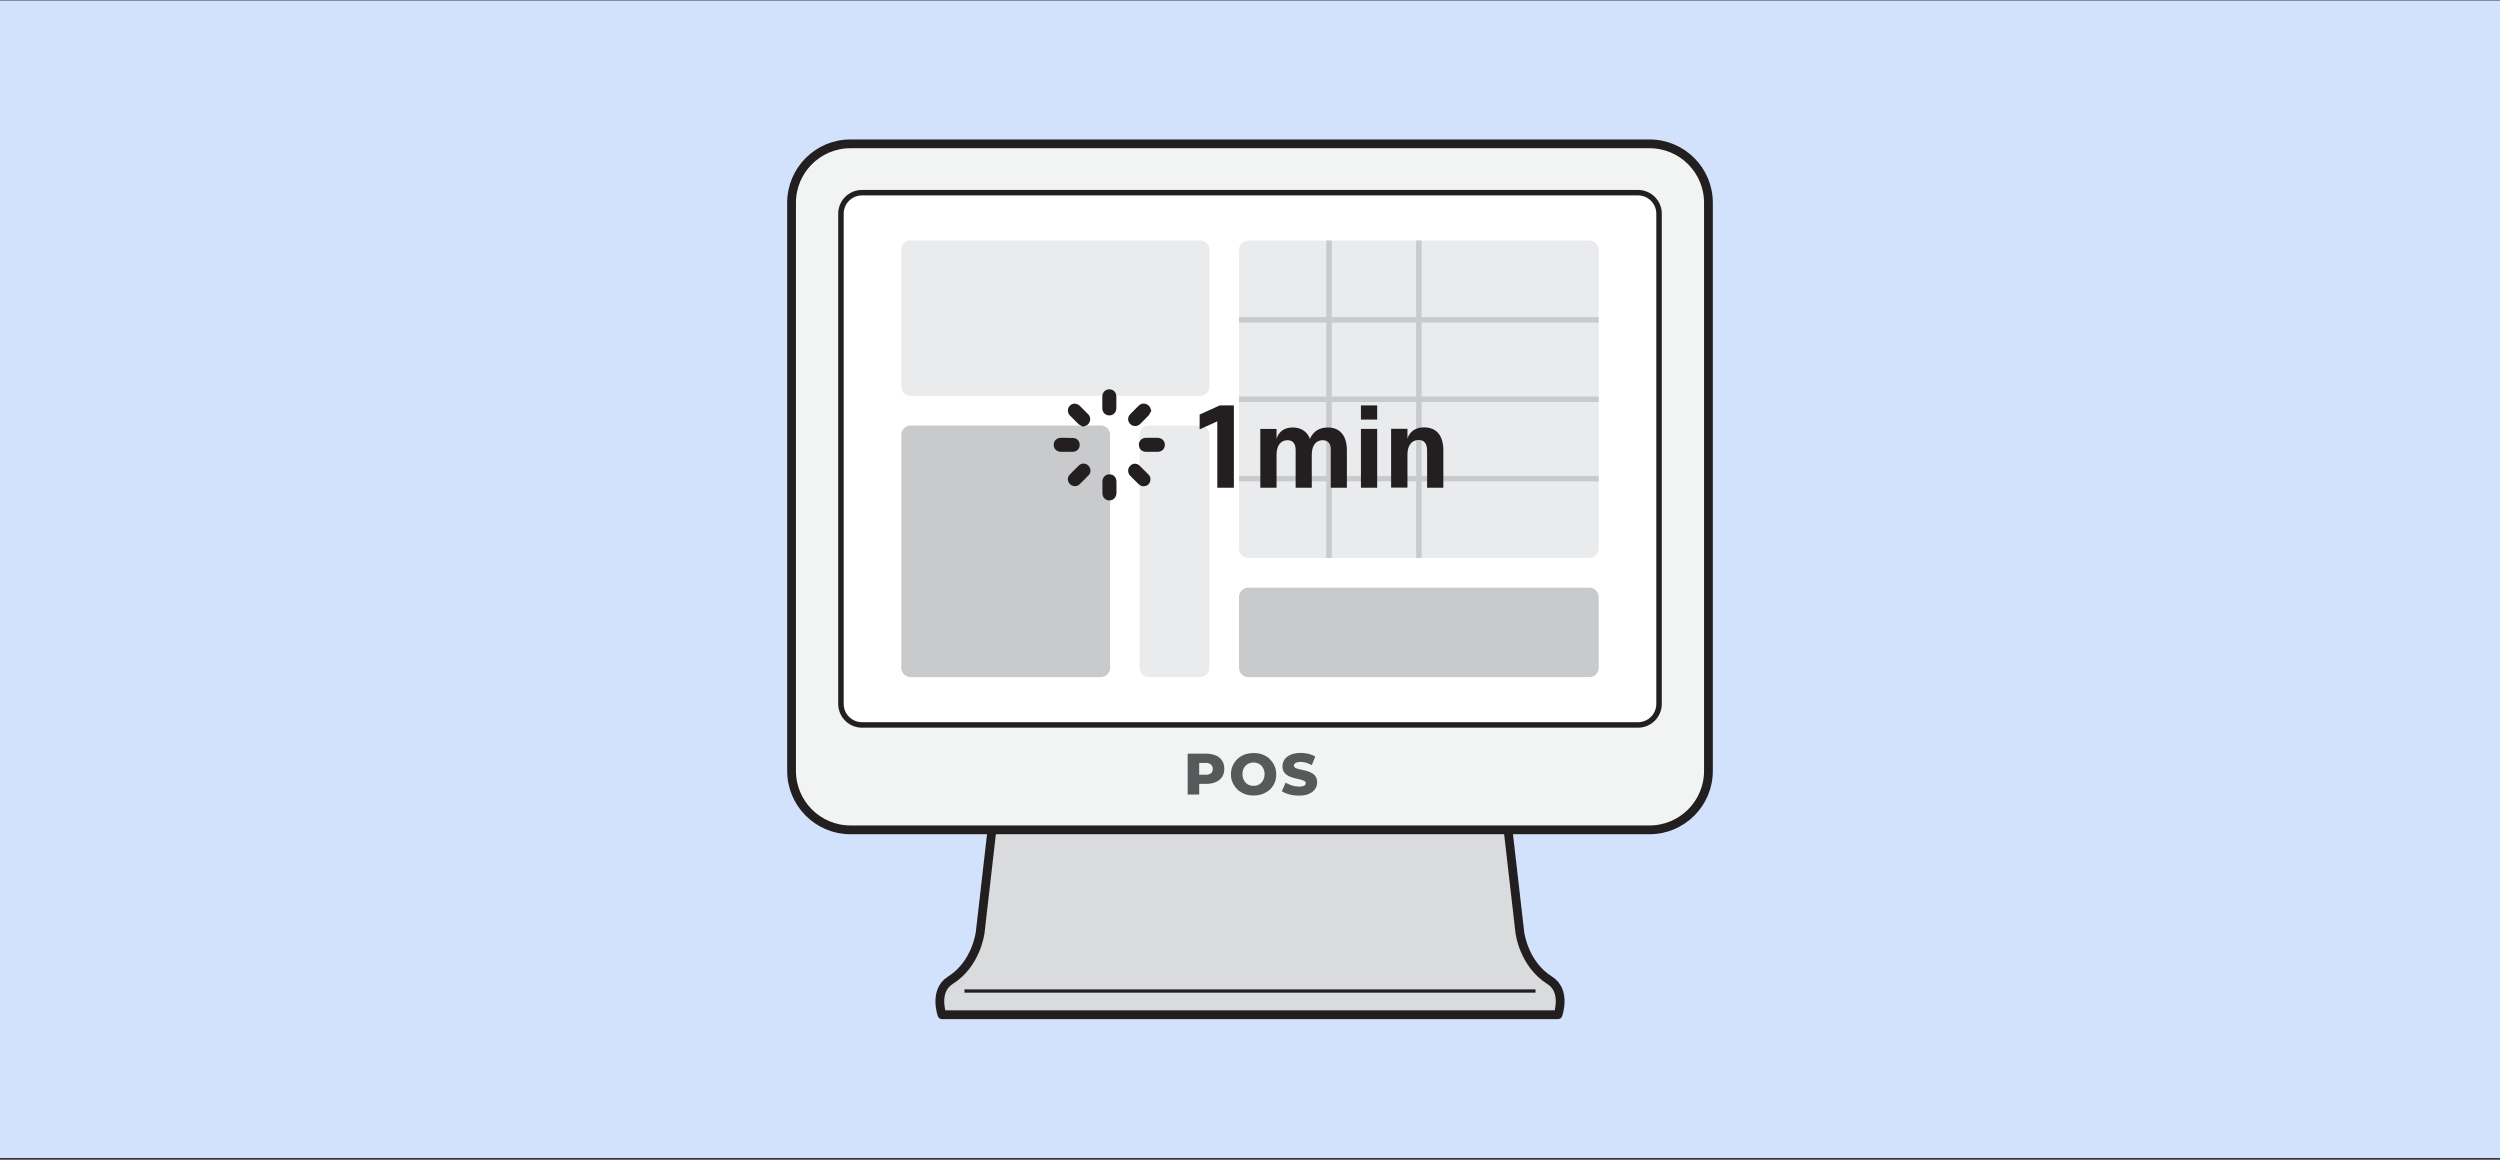 <svg width="360" height="167" viewBox="0 0 360 167" fill="none" xmlns="http://www.w3.org/2000/svg">
<rect x="0" y="0" width="360" height="167" fill="#333333" stroke="none"/>
<rect width="360" height="166.673" transform="translate(0 0.081)" fill="white"/>
<rect width="360" height="166.673" transform="translate(0 0.081)" fill="#246FF4" fill-opacity="0.2"/>
<g clip-path="url(#clip0_811_12849)">
<path d="M224.352 146.121C224.352 146.121 225.585 142.677 223.151 141.16C219.375 138.79 218.854 134.255 218.854 134.255L215.425 104.392H144.575L141.147 134.255C141.147 134.255 140.625 138.79 136.849 141.16C134.416 142.693 135.648 146.121 135.648 146.121H224.352Z" fill="#D9DBDC"/>
<path d="M224.352 146.121C224.352 146.121 225.585 142.677 223.151 141.16C219.375 138.79 218.854 134.255 218.854 134.255L215.425 104.392H144.575L141.147 134.255C141.147 134.255 140.625 138.79 136.849 141.16C134.416 142.693 135.648 146.121 135.648 146.121H224.352Z" stroke="#231F20" stroke-width="1.264" stroke-linecap="round" stroke-linejoin="round"/>
<path d="M221.113 142.708H138.887" stroke="#231F20" stroke-width="0.474" stroke-miterlimit="10"/>
<path d="M237.53 119.497H122.47C117.793 119.497 113.985 115.705 113.985 111.012V29.197C113.985 24.505 117.778 20.712 122.47 20.712H237.53C242.207 20.712 246.015 24.505 246.015 29.197V111.028C246.015 115.705 242.222 119.513 237.53 119.513" fill="#F2F3F3"/>
<path d="M237.53 20.712H122.47C117.784 20.712 113.985 24.511 113.985 29.197V111.012C113.985 115.698 117.784 119.497 122.47 119.497H237.53C242.216 119.497 246.015 115.698 246.015 111.012V29.197C246.015 24.511 242.216 20.712 237.53 20.712Z" stroke="#231F20" stroke-width="1.264" stroke-linecap="round" stroke-linejoin="round"/>
<path d="M175.102 108.8C174.707 108.627 174.249 108.532 173.711 108.532H171.025V114.41H172.684V112.877H173.696C174.233 112.877 174.707 112.782 175.086 112.608C175.481 112.434 175.781 112.182 175.987 111.866C176.192 111.55 176.303 111.155 176.303 110.696C176.303 110.238 176.192 109.875 175.987 109.543C175.781 109.211 175.481 108.958 175.086 108.785M174.375 111.344C174.201 111.502 173.948 111.565 173.601 111.565H172.684V109.859H173.601C173.948 109.859 174.217 109.938 174.375 110.096C174.549 110.254 174.644 110.459 174.644 110.728C174.644 110.997 174.549 111.218 174.375 111.36M189.48 111.866C189.354 111.66 189.196 111.486 188.991 111.376C188.785 111.249 188.58 111.155 188.343 111.076C188.106 110.997 187.869 110.933 187.632 110.886C187.395 110.839 187.174 110.791 186.984 110.744C186.794 110.696 186.636 110.633 186.51 110.554C186.383 110.475 186.32 110.38 186.32 110.238C186.32 110.143 186.352 110.064 186.415 109.985C186.478 109.906 186.573 109.843 186.715 109.796C186.858 109.748 187.031 109.717 187.268 109.717C187.521 109.717 187.79 109.748 188.058 109.827C188.327 109.906 188.611 110.017 188.896 110.175L189.401 108.943C189.117 108.769 188.785 108.642 188.422 108.548C188.043 108.469 187.663 108.421 187.284 108.421C186.715 108.421 186.225 108.516 185.83 108.69C185.451 108.864 185.151 109.101 184.961 109.385C184.772 109.669 184.677 109.985 184.677 110.333C184.677 110.649 184.74 110.902 184.851 111.107C184.977 111.313 185.135 111.486 185.325 111.613C185.514 111.739 185.736 111.85 185.988 111.929C186.225 112.008 186.462 112.071 186.699 112.118C186.937 112.166 187.142 112.213 187.347 112.276C187.553 112.34 187.711 112.403 187.837 112.466C187.964 112.545 188.027 112.64 188.027 112.782C188.027 112.877 187.995 112.972 187.932 113.035C187.869 113.114 187.774 113.161 187.632 113.209C187.49 113.24 187.316 113.272 187.079 113.272C186.731 113.272 186.399 113.225 186.052 113.114C185.704 113.003 185.404 112.861 185.135 112.703L184.582 113.936C184.851 114.125 185.214 114.267 185.657 114.394C186.099 114.52 186.573 114.568 187.063 114.568C187.648 114.568 188.137 114.489 188.517 114.299C188.912 114.125 189.196 113.888 189.386 113.604C189.575 113.319 189.67 113.003 189.67 112.656C189.67 112.34 189.607 112.087 189.48 111.881M182.844 109.29C182.56 109.022 182.212 108.8 181.817 108.658C181.422 108.5 180.98 108.437 180.521 108.437C180.063 108.437 179.621 108.516 179.21 108.658C178.815 108.816 178.467 109.022 178.183 109.306C177.899 109.59 177.662 109.906 177.504 110.27C177.346 110.633 177.251 111.044 177.251 111.486C177.251 111.929 177.33 112.34 177.504 112.703C177.677 113.082 177.899 113.398 178.183 113.683C178.467 113.951 178.815 114.173 179.226 114.331C179.621 114.489 180.063 114.552 180.521 114.552C180.98 114.552 181.422 114.473 181.817 114.331C182.212 114.173 182.56 113.967 182.86 113.699C183.16 113.43 183.381 113.098 183.539 112.735C183.697 112.355 183.776 111.945 183.776 111.502C183.776 111.06 183.697 110.649 183.524 110.286C183.366 109.922 183.129 109.59 182.844 109.322M181.975 112.166C181.896 112.371 181.786 112.545 181.643 112.703C181.501 112.845 181.327 112.972 181.138 113.051C180.948 113.13 180.743 113.161 180.506 113.161C180.269 113.161 180.079 113.13 179.874 113.051C179.684 112.972 179.51 112.861 179.368 112.703C179.226 112.561 179.115 112.371 179.036 112.166C178.957 111.96 178.91 111.723 178.91 111.471C178.91 111.218 178.957 110.981 179.036 110.775C179.115 110.57 179.226 110.396 179.368 110.254C179.51 110.112 179.684 109.985 179.874 109.922C180.063 109.843 180.269 109.796 180.506 109.796C180.743 109.796 180.932 109.827 181.138 109.922C181.327 110.001 181.501 110.112 181.643 110.254C181.786 110.396 181.896 110.586 181.975 110.775C182.054 110.981 182.102 111.218 182.102 111.471C182.102 111.723 182.054 111.96 181.975 112.166Z" fill="#58595B"/>
<path d="M235.855 104.392H124.13C122.455 104.392 121.096 103.033 121.096 101.358V30.777C121.096 29.102 122.455 27.744 124.13 27.744H235.855C237.53 27.744 238.889 29.102 238.889 30.777V101.342C238.889 103.017 237.53 104.376 235.855 104.376" fill="white"/>
<path d="M235.871 27.744H124.13C122.454 27.744 121.096 29.102 121.096 30.777V101.358C121.096 103.034 122.454 104.392 124.13 104.392H235.871C237.546 104.392 238.904 103.034 238.904 101.358V30.777C238.904 29.102 237.546 27.744 235.871 27.744Z" stroke="#231F20" stroke-width="0.79" stroke-linecap="round" stroke-linejoin="round"/>
<path d="M172.827 57.006H131.113C130.386 57.006 129.786 56.406 129.786 55.679V35.96C129.786 35.233 130.386 34.633 131.113 34.633H172.842C173.569 34.633 174.17 35.233 174.17 35.96V55.679C174.17 56.406 173.569 57.006 172.842 57.006" fill="#EAEBEC"/>
<path d="M228.887 80.344H179.747C179.02 80.344 178.42 79.743 178.42 79.016V35.96C178.42 35.233 179.02 34.633 179.747 34.633H228.887C229.614 34.633 230.214 35.233 230.214 35.96V79.016C230.214 79.743 229.614 80.344 228.887 80.344Z" fill="#EAEBEC"/>
<path d="M228.887 97.503H179.747C179.02 97.503 178.42 96.903 178.42 96.176V85.953C178.42 85.226 179.02 84.626 179.747 84.626H228.887C229.614 84.626 230.214 85.226 230.214 85.953V96.176C230.214 96.903 229.614 97.503 228.887 97.503Z" fill="#C8CACB"/>
<path d="M158.527 97.503H131.113C130.386 97.503 129.786 96.903 129.786 96.176V62.6C129.786 61.873 130.386 61.273 131.113 61.273H158.527C159.254 61.273 159.854 61.873 159.854 62.6V96.176C159.854 96.903 159.254 97.503 158.527 97.503Z" fill="#C8CACB"/>
<path d="M172.827 97.503H165.432C164.705 97.503 164.105 96.903 164.105 96.176V62.6C164.105 61.873 164.705 61.273 165.432 61.273H172.827C173.553 61.273 174.154 61.873 174.154 62.6V96.176C174.154 96.903 173.553 97.503 172.827 97.503Z" fill="#EAEBEC"/>
<path d="M178.42 68.92H230.214" stroke="#C8CACB" stroke-width="0.79" stroke-miterlimit="10"/>
<path d="M178.42 57.496H230.214" stroke="#C8CACB" stroke-width="0.79" stroke-miterlimit="10"/>
<path d="M178.42 46.056H230.214" stroke="#C8CACB" stroke-width="0.79" stroke-miterlimit="10"/>
<path d="M204.317 34.633V80.344" stroke="#C8CACB" stroke-width="0.79" stroke-miterlimit="10"/>
<path d="M191.376 34.633V80.344" stroke="#C8CACB" stroke-width="0.79" stroke-miterlimit="10"/>
<path d="M175.292 70.231V60.672L172.748 61.825V59.692L175.639 58.381H177.677V70.231H175.292Z" fill="#231F20"/>
<path d="M191.645 64.827C191.645 63.864 191.234 63.389 190.476 63.389C189.496 63.389 188.896 64.148 188.896 65.475V70.231H186.573V64.827C186.573 63.864 186.162 63.389 185.404 63.389C184.44 63.389 183.824 64.148 183.824 65.475V70.231H181.485V61.762H183.824V63.184C184.124 62.189 184.914 61.557 186.13 61.557C187.347 61.557 188.248 62.141 188.627 63.2C189.117 62.094 190.017 61.557 191.202 61.557C192.956 61.557 193.952 62.726 193.952 64.891V70.231H191.629V64.827H191.645Z" fill="#231F20"/>
<path d="M195.974 58.381H198.313V60.419H195.974V58.381ZM195.974 61.762H198.313V70.231H195.974V61.762Z" fill="#231F20"/>
<path d="M207.84 70.231H205.502V64.906C205.502 63.864 205.075 63.358 204.301 63.358C203.306 63.358 202.674 64.117 202.674 65.444V70.216H200.319V61.746H202.674V63.153C202.974 62.173 203.827 61.541 205.044 61.541C206.845 61.541 207.84 62.679 207.84 64.859V70.216V70.231Z" fill="#231F20"/>
<path d="M159.728 71.859C159.285 71.859 158.954 71.495 158.938 71.021C158.938 70.832 158.938 70.626 158.938 70.437V69.931C158.938 69.742 158.938 69.552 158.938 69.362C158.938 68.873 159.27 68.525 159.728 68.525C160.202 68.525 160.534 68.873 160.534 69.378C160.534 69.915 160.534 70.468 160.534 71.006C160.534 71.495 160.202 71.859 159.744 71.859H159.728Z" fill="#231F20"/>
<path d="M159.744 68.73C160.091 68.73 160.328 68.983 160.328 69.378C160.328 69.915 160.328 70.453 160.328 71.006C160.328 71.385 160.075 71.653 159.744 71.653C159.412 71.653 159.175 71.385 159.159 71.021C159.159 70.737 159.159 70.468 159.159 70.184C159.159 69.9 159.159 69.647 159.159 69.378C159.159 68.999 159.396 68.746 159.744 68.746V68.73ZM159.744 68.304C159.175 68.304 158.764 68.73 158.748 69.347C158.748 69.536 158.748 69.726 158.748 69.915V70.168V70.421C158.748 70.626 158.748 70.816 158.748 71.021C158.748 71.622 159.191 72.064 159.744 72.064C160.328 72.064 160.755 71.606 160.771 70.99C160.771 70.453 160.771 69.9 160.771 69.362C160.771 68.73 160.344 68.304 159.759 68.304" fill="#231F20"/>
<path d="M152.792 64.859C152.302 64.859 151.954 64.511 151.954 64.069C151.954 63.864 152.033 63.658 152.175 63.516C152.333 63.358 152.57 63.263 152.823 63.263H154.451C154.704 63.263 154.909 63.342 155.067 63.484C155.225 63.627 155.304 63.832 155.304 64.069C155.304 64.527 154.972 64.843 154.467 64.859H154.135H152.807H152.792Z" fill="#231F20"/>
<path d="M153.613 63.469C153.882 63.469 154.15 63.469 154.419 63.469C154.814 63.469 155.067 63.706 155.067 64.053C155.067 64.401 154.814 64.622 154.435 64.638C154.324 64.638 154.213 64.638 154.119 64.638C153.945 64.638 153.787 64.638 153.613 64.638C153.439 64.638 153.281 64.638 153.107 64.638C152.997 64.638 152.902 64.638 152.791 64.638C152.412 64.638 152.159 64.385 152.159 64.053C152.159 63.721 152.428 63.469 152.807 63.453C153.076 63.453 153.344 63.453 153.629 63.453M153.613 63.042H152.791C152.475 63.042 152.207 63.168 152.001 63.358C151.827 63.548 151.717 63.8 151.733 64.069C151.733 64.638 152.175 65.049 152.776 65.064H153.092H153.344H154.103H154.435C155.051 65.064 155.477 64.638 155.477 64.069C155.477 63.469 155.051 63.058 154.419 63.058H153.613V63.042Z" fill="#231F20"/>
<path d="M165.037 64.859C164.784 64.859 164.563 64.764 164.405 64.606C164.262 64.464 164.183 64.259 164.183 64.037C164.183 63.595 164.547 63.263 165.037 63.263H166.696C167.186 63.263 167.533 63.611 167.533 64.069C167.533 64.527 167.186 64.859 166.696 64.859H165.89H165.037Z" fill="#231F20"/>
<path d="M166.38 63.469C166.491 63.469 166.601 63.469 166.696 63.469C167.059 63.469 167.328 63.721 167.328 64.053C167.328 64.385 167.075 64.638 166.696 64.638C166.427 64.638 166.143 64.638 165.874 64.638C165.606 64.638 165.321 64.638 165.053 64.638C164.658 64.638 164.421 64.385 164.421 64.037C164.421 63.706 164.674 63.469 165.053 63.469C165.163 63.469 165.258 63.469 165.369 63.469C165.543 63.469 165.701 63.469 165.874 63.469C166.048 63.469 166.206 63.469 166.38 63.469ZM166.38 63.042H166.127H165.874H165.369H165.053C164.437 63.042 164.01 63.453 163.994 64.022C163.994 64.29 164.089 64.559 164.263 64.748C164.452 64.954 164.737 65.064 165.037 65.064C165.306 65.064 165.59 65.064 165.874 65.064C166.159 65.064 166.427 65.064 166.696 65.064C167.296 65.064 167.739 64.638 167.739 64.053C167.739 63.484 167.296 63.058 166.696 63.042H166.364H166.38Z" fill="#231F20"/>
<path d="M159.744 59.598C159.285 59.598 158.954 59.25 158.938 58.776C158.938 58.207 158.938 57.638 158.938 57.069C158.938 56.611 159.285 56.264 159.728 56.264C160.186 56.264 160.518 56.611 160.534 57.101C160.534 57.291 160.534 58.586 160.534 58.776C160.534 59.25 160.202 59.598 159.759 59.598H159.744Z" fill="#231F20"/>
<path d="M159.744 56.485C160.075 56.485 160.312 56.738 160.328 57.117C160.328 57.401 160.328 57.67 160.328 57.954C160.328 58.239 160.328 58.507 160.328 58.792C160.328 59.155 160.091 59.392 159.759 59.408C159.428 59.408 159.175 59.171 159.175 58.792C159.175 58.223 159.175 57.654 159.175 57.101C159.175 56.754 159.428 56.501 159.759 56.501L159.744 56.485ZM159.744 56.058C159.175 56.058 158.748 56.501 158.732 57.085C158.732 57.654 158.732 58.223 158.732 58.792C158.732 59.392 159.175 59.819 159.744 59.819C160.328 59.819 160.739 59.377 160.755 58.792C160.755 58.602 160.755 58.397 160.755 58.207V57.954V57.702C160.755 57.496 160.755 57.307 160.755 57.101C160.755 56.501 160.312 56.058 159.744 56.058Z" fill="#231F20"/>
<path d="M154.862 69.805C154.482 69.805 154.229 69.663 154.087 69.378C153.929 69.062 153.961 68.746 154.182 68.509C154.624 68.051 155.067 67.593 155.525 67.166C155.652 67.04 155.825 66.977 156.015 66.977C156.22 66.977 156.426 67.056 156.584 67.198C156.884 67.498 156.916 67.972 156.647 68.256C156.205 68.73 155.746 69.173 155.288 69.615C155.193 69.71 155.067 69.742 154.988 69.773L154.877 69.805H154.862Z" fill="#231F20"/>
<path d="M156.015 67.182C156.157 67.182 156.315 67.245 156.426 67.356C156.631 67.561 156.679 67.909 156.489 68.114C156.046 68.588 155.588 69.031 155.13 69.473C155.051 69.552 154.909 69.568 154.861 69.584C154.561 69.584 154.387 69.473 154.277 69.284C154.166 69.062 154.166 68.841 154.34 68.667C154.782 68.209 155.225 67.767 155.683 67.324C155.778 67.229 155.904 67.182 156.031 67.182M156.015 66.755C155.778 66.755 155.541 66.85 155.383 67.008C154.925 67.451 154.466 67.893 154.024 68.367C153.74 68.667 153.692 69.094 153.898 69.473C154.087 69.837 154.403 70.01 154.861 70.01H154.94L155.019 69.979C155.114 69.947 155.288 69.9 155.414 69.773C155.873 69.331 156.347 68.873 156.789 68.399C157.137 68.019 157.105 67.419 156.71 67.04C156.52 66.85 156.268 66.755 155.999 66.755" fill="#231F20"/>
<path d="M155.904 61.162L155.999 60.972L155.778 61.099C155.667 61.051 155.541 60.988 155.446 60.893C155.035 60.498 154.64 60.103 154.245 59.692C153.913 59.361 153.913 58.886 154.229 58.555C154.387 58.397 154.577 58.318 154.782 58.318C154.988 58.318 155.193 58.397 155.367 58.555C155.731 58.902 156.094 59.266 156.442 59.629L156.584 59.771C156.837 60.024 156.884 60.34 156.758 60.656C156.631 60.941 156.41 61.099 156.047 61.162H155.968L155.904 61.13V61.162Z" fill="#231F20"/>
<path d="M154.782 58.523C154.925 58.523 155.083 58.586 155.209 58.713C155.62 59.108 156.015 59.519 156.426 59.929C156.615 60.119 156.663 60.34 156.552 60.577C156.457 60.798 156.268 60.909 155.999 60.956C155.857 60.877 155.699 60.83 155.588 60.719C155.177 60.324 154.782 59.929 154.387 59.519C154.134 59.266 154.134 58.918 154.371 58.681C154.482 58.571 154.624 58.507 154.782 58.507M154.782 58.112C154.514 58.112 154.261 58.223 154.071 58.413C153.676 58.807 153.676 59.424 154.071 59.835C154.466 60.245 154.877 60.656 155.288 61.051C155.414 61.178 155.557 61.241 155.667 61.288L155.778 61.351L155.904 61.43L156.046 61.399C156.473 61.32 156.757 61.114 156.9 60.767C157.073 60.372 156.994 59.961 156.694 59.645C156.252 59.203 155.873 58.807 155.478 58.428C155.272 58.239 155.019 58.128 154.751 58.128" fill="#231F20"/>
<path d="M164.5 69.773L164.594 69.584L164.436 69.742C164.342 69.71 164.215 69.647 164.12 69.552C163.71 69.157 163.299 68.746 162.888 68.335C162.572 68.004 162.556 67.514 162.888 67.198C163.046 67.055 163.236 66.961 163.441 66.961C163.646 66.961 163.852 67.04 163.994 67.198C164.421 67.609 164.831 68.035 165.242 68.446C165.479 68.683 165.527 68.999 165.384 69.315C165.258 69.615 164.989 69.773 164.594 69.773H164.531L164.484 69.742L164.5 69.773Z" fill="#231F20"/>
<path d="M163.441 67.182C163.583 67.182 163.725 67.245 163.852 67.356C164.278 67.766 164.689 68.177 165.1 68.604C165.274 68.793 165.305 69.015 165.195 69.236C165.1 69.457 164.91 69.568 164.579 69.568C164.515 69.536 164.357 69.489 164.247 69.378C163.836 68.983 163.425 68.572 163.03 68.161C162.777 67.909 162.793 67.561 163.03 67.324C163.141 67.213 163.283 67.15 163.441 67.15M163.441 66.771C163.172 66.771 162.935 66.882 162.746 67.071C162.351 67.466 162.351 68.098 162.746 68.509C163.157 68.92 163.552 69.331 163.978 69.726C164.105 69.852 164.263 69.915 164.357 69.963L164.436 69.994L164.594 70.026C165.084 70.026 165.416 69.82 165.574 69.441C165.748 69.046 165.685 68.635 165.384 68.335C164.974 67.909 164.547 67.482 164.12 67.071C163.931 66.882 163.678 66.771 163.409 66.771" fill="#231F20"/>
<path d="M163.441 61.146C163.235 61.146 163.03 61.067 162.888 60.909C162.572 60.593 162.588 60.119 162.919 59.771C163.314 59.361 163.725 58.95 164.136 58.555C164.294 58.397 164.484 58.318 164.673 58.318C164.784 58.318 164.91 58.349 165.021 58.397C165.29 58.523 165.463 58.76 165.511 59.108V59.171L165.416 59.361C165.369 59.471 165.305 59.582 165.211 59.692C164.816 60.103 164.421 60.498 164.025 60.877C163.852 61.051 163.646 61.13 163.425 61.13" fill="#231F20"/>
<path d="M164.674 58.523C164.753 58.523 164.847 58.539 164.942 58.586C165.163 58.681 165.274 58.871 165.321 59.139C165.242 59.282 165.179 59.44 165.084 59.55C164.705 59.961 164.31 60.34 163.899 60.735C163.773 60.862 163.599 60.925 163.457 60.925C163.315 60.925 163.173 60.862 163.046 60.751C162.825 60.514 162.825 60.166 163.062 59.914C163.457 59.503 163.868 59.108 164.279 58.697C164.389 58.586 164.531 58.523 164.674 58.523ZM164.674 58.112C164.421 58.112 164.184 58.223 163.978 58.413C163.568 58.823 163.157 59.218 162.762 59.629C162.351 60.04 162.351 60.656 162.746 61.051C162.936 61.241 163.188 61.351 163.457 61.351C163.726 61.351 163.994 61.241 164.2 61.035C164.61 60.64 165.005 60.245 165.385 59.835C165.495 59.708 165.574 59.566 165.622 59.455L165.685 59.345L165.764 59.218V59.076C165.669 58.65 165.464 58.365 165.116 58.207C164.974 58.144 164.832 58.112 164.674 58.112Z" fill="#231F20"/>
</g>
<defs>
<clipPath id="clip0_811_12849">
<rect width="133.293" height="126.673" fill="white" transform="translate(113.353 20.081)"/>
</clipPath>
</defs>
</svg>
